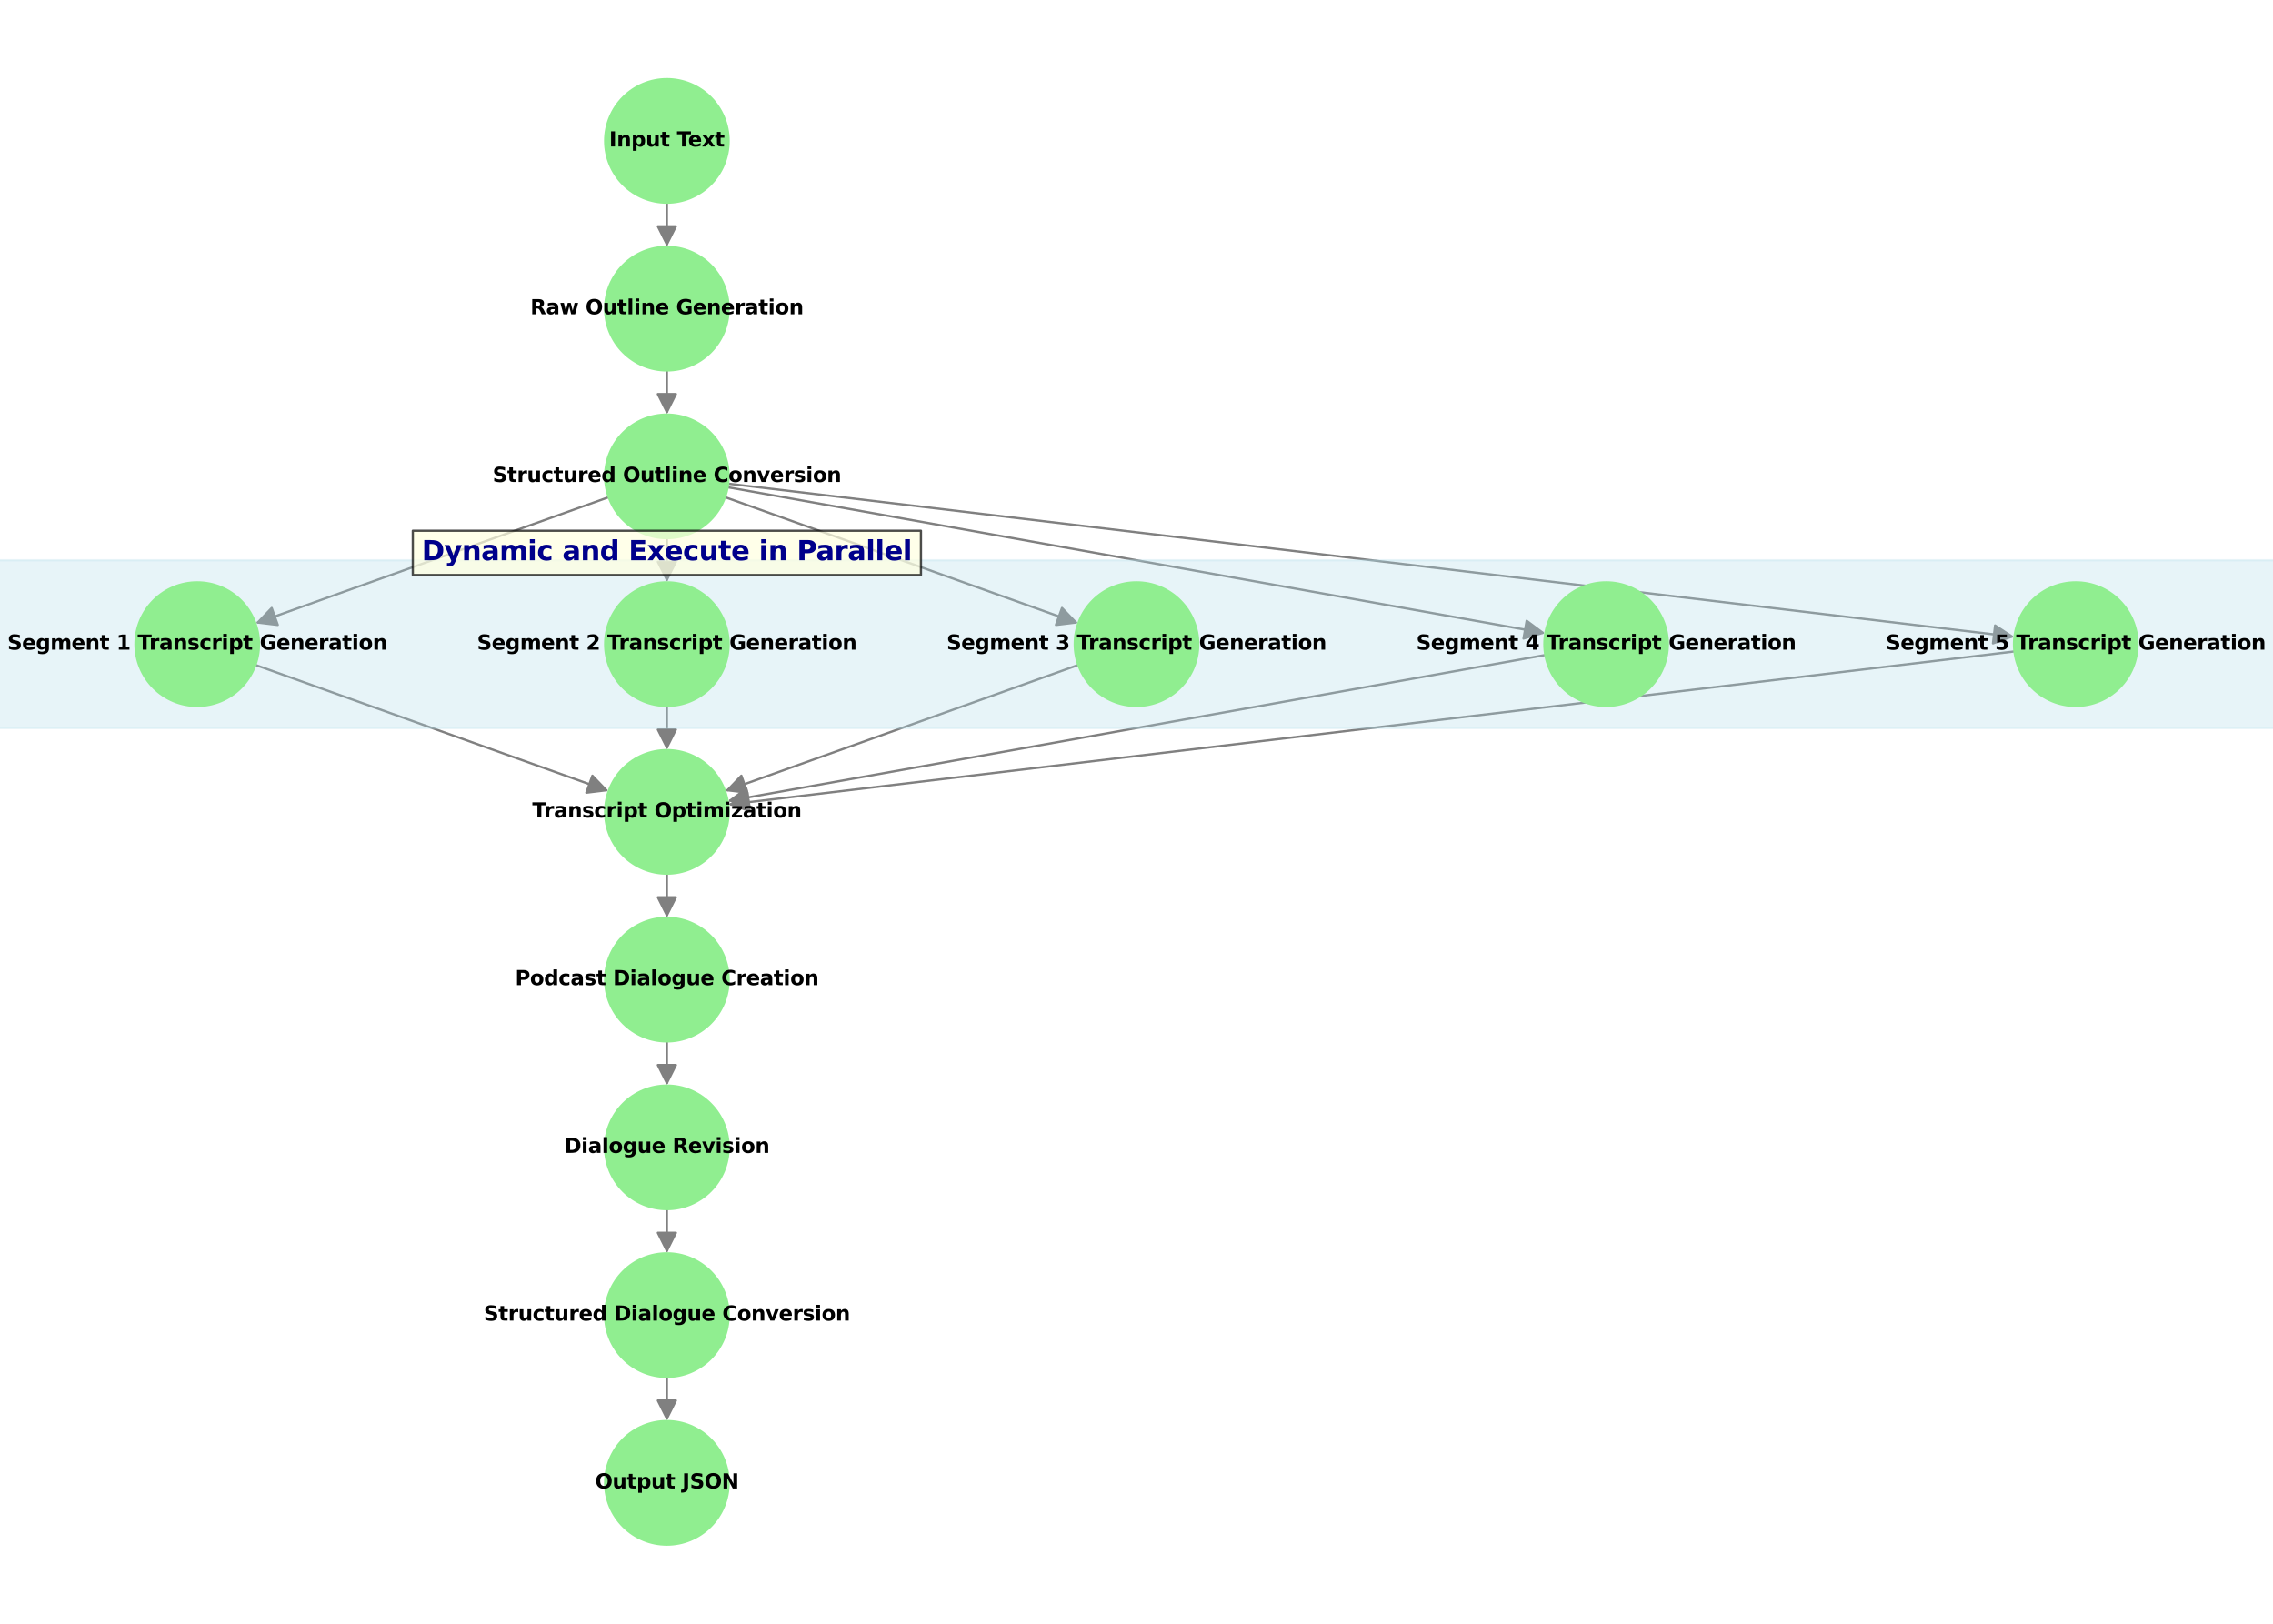 <?xml version="1.0" encoding="utf-8" standalone="no"?>
<!DOCTYPE svg PUBLIC "-//W3C//DTD SVG 1.1//EN"
  "http://www.w3.org/Graphics/SVG/1.1/DTD/svg11.dtd">
<svg xmlns:xlink="http://www.w3.org/1999/xlink" width="1008pt" height="720pt" viewBox="0 0 1008 720" xmlns="http://www.w3.org/2000/svg" version="1.1">
 <defs>
  <style type="text/css">*{stroke-linejoin: round; stroke-linecap: butt}</style>
 </defs>
 <g id="figure_1">
  <g id="patch_1">
   <path d="M 0 720 
L 1008 720 
L 1008 0 
L 0 0 
z
" style="fill: #ffffff"/>
  </g>
  <g id="axes_1">
   <g id="patch_2">
    <path d="M 295.736 89.868 
Q 295.736 99.67 295.736 108.354 
" clip-path="url(#p46894b5e8b)" style="fill: none; stroke: #808080; stroke-linecap: round"/>
    <path d="M 299.736 100.354 
L 295.736 108.354 
L 291.736 100.354 
L 299.736 100.354 
z
" clip-path="url(#p46894b5e8b)" style="fill: #808080; stroke: #808080; stroke-linecap: round"/>
   </g>
   <g id="patch_3">
    <path d="M 295.736 164.248 
Q 295.736 174.05 295.736 182.734 
" clip-path="url(#p46894b5e8b)" style="fill: none; stroke: #808080; stroke-linecap: round"/>
    <path d="M 299.736 174.734 
L 295.736 182.734 
L 291.736 174.734 
L 299.736 174.734 
z
" clip-path="url(#p46894b5e8b)" style="fill: #808080; stroke: #808080; stroke-linecap: round"/>
   </g>
   <g id="patch_4">
    <path d="M 269.947 220.45 
Q 191.605 248.429 114.316 276.033 
" clip-path="url(#p46894b5e8b)" style="fill: none; stroke: #808080; stroke-linecap: round"/>
    <path d="M 123.195 277.109 
L 114.316 276.033 
L 120.504 269.575 
L 123.195 277.109 
z
" clip-path="url(#p46894b5e8b)" style="fill: #808080; stroke: #808080; stroke-linecap: round"/>
   </g>
   <g id="patch_5">
    <path d="M 295.736 238.628 
Q 295.736 248.43 295.736 257.114 
" clip-path="url(#p46894b5e8b)" style="fill: none; stroke: #808080; stroke-linecap: round"/>
    <path d="M 299.736 249.114 
L 295.736 257.114 
L 291.736 249.114 
L 299.736 249.114 
z
" clip-path="url(#p46894b5e8b)" style="fill: #808080; stroke: #808080; stroke-linecap: round"/>
   </g>
   <g id="patch_6">
    <path d="M 321.524 220.45 
Q 399.866 248.429 477.156 276.033 
" clip-path="url(#p46894b5e8b)" style="fill: none; stroke: #808080; stroke-linecap: round"/>
    <path d="M 470.967 269.575 
L 477.156 276.033 
L 468.276 277.109 
L 470.967 269.575 
z
" clip-path="url(#p46894b5e8b)" style="fill: #808080; stroke: #808080; stroke-linecap: round"/>
   </g>
   <g id="patch_7">
    <path d="M 322.693 216.054 
Q 503.999 248.429 684.203 280.609 
" clip-path="url(#p46894b5e8b)" style="fill: none; stroke: #808080; stroke-linecap: round"/>
    <path d="M 677.031 275.265 
L 684.203 280.609 
L 675.625 283.14 
L 677.031 275.265 
z
" clip-path="url(#p46894b5e8b)" style="fill: #808080; stroke: #808080; stroke-linecap: round"/>
   </g>
   <g id="patch_8">
    <path d="M 322.93 214.477 
Q 608.131 248.43 892.222 282.25 
" clip-path="url(#p46894b5e8b)" style="fill: none; stroke: #808080; stroke-linecap: round"/>
    <path d="M 884.751 277.332 
L 892.222 282.25 
L 883.806 285.276 
L 884.751 277.332 
z
" clip-path="url(#p46894b5e8b)" style="fill: #808080; stroke: #808080; stroke-linecap: round"/>
   </g>
   <g id="patch_9">
    <path d="M 113.259 294.83 
Q 191.602 322.809 268.891 350.413 
" clip-path="url(#p46894b5e8b)" style="fill: none; stroke: #808080; stroke-linecap: round"/>
    <path d="M 262.702 343.955 
L 268.891 350.413 
L 260.012 351.489 
L 262.702 343.955 
z
" clip-path="url(#p46894b5e8b)" style="fill: #808080; stroke: #808080; stroke-linecap: round"/>
   </g>
   <g id="patch_10">
    <path d="M 295.736 313.008 
Q 295.736 322.81 295.736 331.494 
" clip-path="url(#p46894b5e8b)" style="fill: none; stroke: #808080; stroke-linecap: round"/>
    <path d="M 299.736 323.494 
L 295.736 331.494 
L 291.736 323.494 
L 299.736 323.494 
z
" clip-path="url(#p46894b5e8b)" style="fill: #808080; stroke: #808080; stroke-linecap: round"/>
   </g>
   <g id="patch_11">
    <path d="M 478.212 294.83 
Q 399.869 322.809 322.58 350.413 
" clip-path="url(#p46894b5e8b)" style="fill: none; stroke: #808080; stroke-linecap: round"/>
    <path d="M 331.459 351.489 
L 322.58 350.413 
L 328.769 343.955 
L 331.459 351.489 
z
" clip-path="url(#p46894b5e8b)" style="fill: #808080; stroke: #808080; stroke-linecap: round"/>
   </g>
   <g id="patch_12">
    <path d="M 295.736 387.389 
Q 295.736 397.19 295.736 405.874 
" clip-path="url(#p46894b5e8b)" style="fill: none; stroke: #808080; stroke-linecap: round"/>
    <path d="M 299.736 397.874 
L 295.736 405.874 
L 291.736 397.874 
L 299.736 397.874 
z
" clip-path="url(#p46894b5e8b)" style="fill: #808080; stroke: #808080; stroke-linecap: round"/>
   </g>
   <g id="patch_13">
    <path d="M 295.736 461.769 
Q 295.736 471.571 295.736 480.254 
" clip-path="url(#p46894b5e8b)" style="fill: none; stroke: #808080; stroke-linecap: round"/>
    <path d="M 299.736 472.254 
L 295.736 480.254 
L 291.736 472.254 
L 299.736 472.254 
z
" clip-path="url(#p46894b5e8b)" style="fill: #808080; stroke: #808080; stroke-linecap: round"/>
   </g>
   <g id="patch_14">
    <path d="M 295.736 536.149 
Q 295.736 545.951 295.736 554.635 
" clip-path="url(#p46894b5e8b)" style="fill: none; stroke: #808080; stroke-linecap: round"/>
    <path d="M 299.736 546.635 
L 295.736 554.635 
L 291.736 546.635 
L 299.736 546.635 
z
" clip-path="url(#p46894b5e8b)" style="fill: #808080; stroke: #808080; stroke-linecap: round"/>
   </g>
   <g id="patch_15">
    <path d="M 295.736 610.529 
Q 295.736 620.331 295.736 629.015 
" clip-path="url(#p46894b5e8b)" style="fill: none; stroke: #808080; stroke-linecap: round"/>
    <path d="M 299.736 621.015 
L 295.736 629.015 
L 291.736 621.015 
L 299.736 621.015 
z
" clip-path="url(#p46894b5e8b)" style="fill: #808080; stroke: #808080; stroke-linecap: round"/>
   </g>
   <g id="patch_16">
    <path d="M 685.307 290.434 
Q 504.001 322.81 323.797 354.989 
" clip-path="url(#p46894b5e8b)" style="fill: none; stroke: #808080; stroke-linecap: round"/>
    <path d="M 332.375 357.52 
L 323.797 354.989 
L 330.969 349.645 
L 332.375 357.52 
z
" clip-path="url(#p46894b5e8b)" style="fill: #808080; stroke: #808080; stroke-linecap: round"/>
   </g>
   <g id="patch_17">
    <path d="M 893.334 288.857 
Q 608.133 322.81 324.042 356.63 
" clip-path="url(#p46894b5e8b)" style="fill: none; stroke: #808080; stroke-linecap: round"/>
    <path d="M 332.459 359.656 
L 324.042 356.63 
L 331.513 351.713 
L 332.459 359.656 
z
" clip-path="url(#p46894b5e8b)" style="fill: #808080; stroke: #808080; stroke-linecap: round"/>
   </g>
   <g id="patch_18">
    <path d="M -16.661 322.81 
L 1024.661 322.81 
L 1024.661 248.43 
L -16.661 248.43 
z
" clip-path="url(#p46894b5e8b)" style="fill: #add8e6; opacity: 0.3; stroke: #add8e6; stroke-linejoin: miter"/>
   </g>
   <g id="PathCollection_1">
    <defs>
     <path id="mdc4c9cd2b9" d="M 0 27.386 
C 7.263 27.386 14.229 24.501 19.365 19.365 
C 24.501 14.229 27.386 7.263 27.386 0 
C 27.386 -7.263 24.501 -14.229 19.365 -19.365 
C 14.229 -24.501 7.263 -27.386 0 -27.386 
C -7.263 -27.386 -14.229 -24.501 -19.365 -19.365 
C -24.501 -14.229 -27.386 -7.263 -27.386 0 
C -27.386 7.263 -24.501 14.229 -19.365 19.365 
C -14.229 24.501 -7.263 27.386 0 27.386 
z
" style="stroke: #90ee90"/>
    </defs>
    <g clip-path="url(#p46894b5e8b)">
     <use xlink:href="#mdc4c9cd2b9" x="295.736" y="62.479" style="fill: #90ee90; stroke: #90ee90"/>
     <use xlink:href="#mdc4c9cd2b9" x="295.736" y="136.86" style="fill: #90ee90; stroke: #90ee90"/>
     <use xlink:href="#mdc4c9cd2b9" x="295.736" y="211.24" style="fill: #90ee90; stroke: #90ee90"/>
     <use xlink:href="#mdc4c9cd2b9" x="87.471" y="285.62" style="fill: #90ee90; stroke: #90ee90"/>
     <use xlink:href="#mdc4c9cd2b9" x="295.736" y="285.62" style="fill: #90ee90; stroke: #90ee90"/>
     <use xlink:href="#mdc4c9cd2b9" x="504" y="285.62" style="fill: #90ee90; stroke: #90ee90"/>
     <use xlink:href="#mdc4c9cd2b9" x="295.736" y="360" style="fill: #90ee90; stroke: #90ee90"/>
     <use xlink:href="#mdc4c9cd2b9" x="295.736" y="434.38" style="fill: #90ee90; stroke: #90ee90"/>
     <use xlink:href="#mdc4c9cd2b9" x="295.736" y="508.76" style="fill: #90ee90; stroke: #90ee90"/>
     <use xlink:href="#mdc4c9cd2b9" x="295.736" y="583.14" style="fill: #90ee90; stroke: #90ee90"/>
     <use xlink:href="#mdc4c9cd2b9" x="295.736" y="657.521" style="fill: #90ee90; stroke: #90ee90"/>
     <use xlink:href="#mdc4c9cd2b9" x="712.264" y="285.62" style="fill: #90ee90; stroke: #90ee90"/>
     <use xlink:href="#mdc4c9cd2b9" x="920.529" y="285.62" style="fill: #90ee90; stroke: #90ee90"/>
    </g>
   </g>
   <g id="text_1">
    <g clip-path="url(#p46894b5e8b)">
     <!-- Input Text -->
     <g transform="translate(270.137 64.963) scale(0.09 -0.09)">
      <defs>
       <path id="DejaVuSans-Bold-49" d="M 588 4666 
L 1791 4666 
L 1791 0 
L 588 0 
L 588 4666 
z
" transform="scale(0.016)"/>
       <path id="DejaVuSans-Bold-6e" d="M 4056 2131 
L 4056 0 
L 2931 0 
L 2931 347 
L 2931 1631 
Q 2931 2084 2911 2256 
Q 2891 2428 2841 2509 
Q 2775 2619 2662 2680 
Q 2550 2741 2406 2741 
Q 2056 2741 1856 2470 
Q 1656 2200 1656 1722 
L 1656 0 
L 538 0 
L 538 3500 
L 1656 3500 
L 1656 2988 
Q 1909 3294 2193 3439 
Q 2478 3584 2822 3584 
Q 3428 3584 3742 3212 
Q 4056 2841 4056 2131 
z
" transform="scale(0.016)"/>
       <path id="DejaVuSans-Bold-70" d="M 1656 506 
L 1656 -1331 
L 538 -1331 
L 538 3500 
L 1656 3500 
L 1656 2988 
Q 1888 3294 2169 3439 
Q 2450 3584 2816 3584 
Q 3463 3584 3878 3070 
Q 4294 2556 4294 1747 
Q 4294 938 3878 423 
Q 3463 -91 2816 -91 
Q 2450 -91 2169 54 
Q 1888 200 1656 506 
z
M 2400 2772 
Q 2041 2772 1848 2508 
Q 1656 2244 1656 1747 
Q 1656 1250 1848 986 
Q 2041 722 2400 722 
Q 2759 722 2948 984 
Q 3138 1247 3138 1747 
Q 3138 2247 2948 2509 
Q 2759 2772 2400 2772 
z
" transform="scale(0.016)"/>
       <path id="DejaVuSans-Bold-75" d="M 500 1363 
L 500 3500 
L 1625 3500 
L 1625 3150 
Q 1625 2866 1622 2436 
Q 1619 2006 1619 1863 
Q 1619 1441 1641 1255 
Q 1663 1069 1716 984 
Q 1784 875 1895 815 
Q 2006 756 2150 756 
Q 2500 756 2700 1025 
Q 2900 1294 2900 1772 
L 2900 3500 
L 4019 3500 
L 4019 0 
L 2900 0 
L 2900 506 
Q 2647 200 2364 54 
Q 2081 -91 1741 -91 
Q 1134 -91 817 281 
Q 500 653 500 1363 
z
" transform="scale(0.016)"/>
       <path id="DejaVuSans-Bold-74" d="M 1759 4494 
L 1759 3500 
L 2913 3500 
L 2913 2700 
L 1759 2700 
L 1759 1216 
Q 1759 972 1856 886 
Q 1953 800 2241 800 
L 2816 800 
L 2816 0 
L 1856 0 
Q 1194 0 917 276 
Q 641 553 641 1216 
L 641 2700 
L 84 2700 
L 84 3500 
L 641 3500 
L 641 4494 
L 1759 4494 
z
" transform="scale(0.016)"/>
       <path id="DejaVuSans-Bold-20" transform="scale(0.016)"/>
       <path id="DejaVuSans-Bold-54" d="M 31 4666 
L 4331 4666 
L 4331 3756 
L 2784 3756 
L 2784 0 
L 1581 0 
L 1581 3756 
L 31 3756 
L 31 4666 
z
" transform="scale(0.016)"/>
       <path id="DejaVuSans-Bold-65" d="M 4031 1759 
L 4031 1441 
L 1416 1441 
Q 1456 1047 1700 850 
Q 1944 653 2381 653 
Q 2734 653 3104 758 
Q 3475 863 3866 1075 
L 3866 213 
Q 3469 63 3072 -14 
Q 2675 -91 2278 -91 
Q 1328 -91 801 392 
Q 275 875 275 1747 
Q 275 2603 792 3093 
Q 1309 3584 2216 3584 
Q 3041 3584 3536 3087 
Q 4031 2591 4031 1759 
z
M 2881 2131 
Q 2881 2450 2695 2645 
Q 2509 2841 2209 2841 
Q 1884 2841 1681 2658 
Q 1478 2475 1428 2131 
L 2881 2131 
z
" transform="scale(0.016)"/>
       <path id="DejaVuSans-Bold-78" d="M 1422 1791 
L 159 3500 
L 1344 3500 
L 2059 2463 
L 2784 3500 
L 3969 3500 
L 2706 1797 
L 4031 0 
L 2847 0 
L 2059 1106 
L 1281 0 
L 97 0 
L 1422 1791 
z
" transform="scale(0.016)"/>
      </defs>
      <use xlink:href="#DejaVuSans-Bold-49"/>
      <use xlink:href="#DejaVuSans-Bold-6e" x="37.207"/>
      <use xlink:href="#DejaVuSans-Bold-70" x="108.398"/>
      <use xlink:href="#DejaVuSans-Bold-75" x="179.98"/>
      <use xlink:href="#DejaVuSans-Bold-74" x="251.172"/>
      <use xlink:href="#DejaVuSans-Bold-20" x="298.975"/>
      <use xlink:href="#DejaVuSans-Bold-54" x="333.789"/>
      <use xlink:href="#DejaVuSans-Bold-65" x="388.752"/>
      <use xlink:href="#DejaVuSans-Bold-78" x="456.574"/>
      <use xlink:href="#DejaVuSans-Bold-74" x="521.076"/>
     </g>
    </g>
   </g>
   <g id="text_2">
    <g clip-path="url(#p46894b5e8b)">
     <!-- Raw Outline Generation -->
     <g transform="translate(235.176 139.343) scale(0.09 -0.09)">
      <defs>
       <path id="DejaVuSans-Bold-52" d="M 2297 2597 
Q 2675 2597 2839 2737 
Q 3003 2878 3003 3200 
Q 3003 3519 2839 3656 
Q 2675 3794 2297 3794 
L 1791 3794 
L 1791 2597 
L 2297 2597 
z
M 1791 1766 
L 1791 0 
L 588 0 
L 588 4666 
L 2425 4666 
Q 3347 4666 3776 4356 
Q 4206 4047 4206 3378 
Q 4206 2916 3982 2619 
Q 3759 2322 3309 2181 
Q 3556 2125 3751 1926 
Q 3947 1728 4147 1325 
L 4800 0 
L 3519 0 
L 2950 1159 
Q 2778 1509 2601 1637 
Q 2425 1766 2131 1766 
L 1791 1766 
z
" transform="scale(0.016)"/>
       <path id="DejaVuSans-Bold-61" d="M 2106 1575 
Q 1756 1575 1579 1456 
Q 1403 1338 1403 1106 
Q 1403 894 1545 773 
Q 1688 653 1941 653 
Q 2256 653 2472 879 
Q 2688 1106 2688 1447 
L 2688 1575 
L 2106 1575 
z
M 3816 1997 
L 3816 0 
L 2688 0 
L 2688 519 
Q 2463 200 2181 54 
Q 1900 -91 1497 -91 
Q 953 -91 614 226 
Q 275 544 275 1050 
Q 275 1666 698 1953 
Q 1122 2241 2028 2241 
L 2688 2241 
L 2688 2328 
Q 2688 2594 2478 2717 
Q 2269 2841 1825 2841 
Q 1466 2841 1156 2769 
Q 847 2697 581 2553 
L 581 3406 
Q 941 3494 1303 3539 
Q 1666 3584 2028 3584 
Q 2975 3584 3395 3211 
Q 3816 2838 3816 1997 
z
" transform="scale(0.016)"/>
       <path id="DejaVuSans-Bold-77" d="M 225 3500 
L 1313 3500 
L 1900 1088 
L 2491 3500 
L 3425 3500 
L 4013 1113 
L 4603 3500 
L 5691 3500 
L 4769 0 
L 3547 0 
L 2956 2406 
L 2369 0 
L 1147 0 
L 225 3500 
z
" transform="scale(0.016)"/>
       <path id="DejaVuSans-Bold-4f" d="M 2719 3878 
Q 2169 3878 1866 3472 
Q 1563 3066 1563 2328 
Q 1563 1594 1866 1187 
Q 2169 781 2719 781 
Q 3272 781 3575 1187 
Q 3878 1594 3878 2328 
Q 3878 3066 3575 3472 
Q 3272 3878 2719 3878 
z
M 2719 4750 
Q 3844 4750 4481 4106 
Q 5119 3463 5119 2328 
Q 5119 1197 4481 553 
Q 3844 -91 2719 -91 
Q 1597 -91 958 553 
Q 319 1197 319 2328 
Q 319 3463 958 4106 
Q 1597 4750 2719 4750 
z
" transform="scale(0.016)"/>
       <path id="DejaVuSans-Bold-6c" d="M 538 4863 
L 1656 4863 
L 1656 0 
L 538 0 
L 538 4863 
z
" transform="scale(0.016)"/>
       <path id="DejaVuSans-Bold-69" d="M 538 3500 
L 1656 3500 
L 1656 0 
L 538 0 
L 538 3500 
z
M 538 4863 
L 1656 4863 
L 1656 3950 
L 538 3950 
L 538 4863 
z
" transform="scale(0.016)"/>
       <path id="DejaVuSans-Bold-47" d="M 4781 347 
Q 4331 128 3847 18 
Q 3363 -91 2847 -91 
Q 1681 -91 1000 561 
Q 319 1213 319 2328 
Q 319 3456 1012 4103 
Q 1706 4750 2913 4750 
Q 3378 4750 3804 4662 
Q 4231 4575 4609 4403 
L 4609 3438 
Q 4219 3659 3833 3768 
Q 3447 3878 3059 3878 
Q 2341 3878 1952 3476 
Q 1563 3075 1563 2328 
Q 1563 1588 1938 1184 
Q 2313 781 3003 781 
Q 3191 781 3352 804 
Q 3513 828 3641 878 
L 3641 1784 
L 2906 1784 
L 2906 2591 
L 4781 2591 
L 4781 347 
z
" transform="scale(0.016)"/>
       <path id="DejaVuSans-Bold-72" d="M 3138 2547 
Q 2991 2616 2845 2648 
Q 2700 2681 2553 2681 
Q 2122 2681 1889 2404 
Q 1656 2128 1656 1613 
L 1656 0 
L 538 0 
L 538 3500 
L 1656 3500 
L 1656 2925 
Q 1872 3269 2151 3426 
Q 2431 3584 2822 3584 
Q 2878 3584 2943 3579 
Q 3009 3575 3134 3559 
L 3138 2547 
z
" transform="scale(0.016)"/>
       <path id="DejaVuSans-Bold-6f" d="M 2203 2784 
Q 1831 2784 1636 2517 
Q 1441 2250 1441 1747 
Q 1441 1244 1636 976 
Q 1831 709 2203 709 
Q 2569 709 2762 976 
Q 2956 1244 2956 1747 
Q 2956 2250 2762 2517 
Q 2569 2784 2203 2784 
z
M 2203 3584 
Q 3106 3584 3614 3096 
Q 4122 2609 4122 1747 
Q 4122 884 3614 396 
Q 3106 -91 2203 -91 
Q 1297 -91 786 396 
Q 275 884 275 1747 
Q 275 2609 786 3096 
Q 1297 3584 2203 3584 
z
" transform="scale(0.016)"/>
      </defs>
      <use xlink:href="#DejaVuSans-Bold-52"/>
      <use xlink:href="#DejaVuSans-Bold-61" x="77.002"/>
      <use xlink:href="#DejaVuSans-Bold-77" x="144.482"/>
      <use xlink:href="#DejaVuSans-Bold-20" x="236.865"/>
      <use xlink:href="#DejaVuSans-Bold-4f" x="271.68"/>
      <use xlink:href="#DejaVuSans-Bold-75" x="356.689"/>
      <use xlink:href="#DejaVuSans-Bold-74" x="427.881"/>
      <use xlink:href="#DejaVuSans-Bold-6c" x="475.684"/>
      <use xlink:href="#DejaVuSans-Bold-69" x="509.961"/>
      <use xlink:href="#DejaVuSans-Bold-6e" x="544.238"/>
      <use xlink:href="#DejaVuSans-Bold-65" x="615.43"/>
      <use xlink:href="#DejaVuSans-Bold-20" x="683.252"/>
      <use xlink:href="#DejaVuSans-Bold-47" x="718.066"/>
      <use xlink:href="#DejaVuSans-Bold-65" x="800.146"/>
      <use xlink:href="#DejaVuSans-Bold-6e" x="867.969"/>
      <use xlink:href="#DejaVuSans-Bold-65" x="939.16"/>
      <use xlink:href="#DejaVuSans-Bold-72" x="1006.982"/>
      <use xlink:href="#DejaVuSans-Bold-61" x="1056.299"/>
      <use xlink:href="#DejaVuSans-Bold-74" x="1123.779"/>
      <use xlink:href="#DejaVuSans-Bold-69" x="1171.582"/>
      <use xlink:href="#DejaVuSans-Bold-6f" x="1205.859"/>
      <use xlink:href="#DejaVuSans-Bold-6e" x="1274.561"/>
     </g>
    </g>
   </g>
   <g id="text_3">
    <g clip-path="url(#p46894b5e8b)">
     <!-- Structured Outline Conversion -->
     <g transform="translate(218.435 213.723) scale(0.09 -0.09)">
      <defs>
       <path id="DejaVuSans-Bold-53" d="M 3834 4519 
L 3834 3531 
Q 3450 3703 3084 3790 
Q 2719 3878 2394 3878 
Q 1963 3878 1756 3759 
Q 1550 3641 1550 3391 
Q 1550 3203 1689 3098 
Q 1828 2994 2194 2919 
L 2706 2816 
Q 3484 2659 3812 2340 
Q 4141 2022 4141 1434 
Q 4141 663 3683 286 
Q 3225 -91 2284 -91 
Q 1841 -91 1394 -6 
Q 947 78 500 244 
L 500 1259 
Q 947 1022 1364 901 
Q 1781 781 2169 781 
Q 2563 781 2772 912 
Q 2981 1044 2981 1288 
Q 2981 1506 2839 1625 
Q 2697 1744 2272 1838 
L 1806 1941 
Q 1106 2091 782 2419 
Q 459 2747 459 3303 
Q 459 4000 909 4375 
Q 1359 4750 2203 4750 
Q 2588 4750 2994 4692 
Q 3400 4634 3834 4519 
z
" transform="scale(0.016)"/>
       <path id="DejaVuSans-Bold-63" d="M 3366 3391 
L 3366 2478 
Q 3138 2634 2908 2709 
Q 2678 2784 2431 2784 
Q 1963 2784 1702 2511 
Q 1441 2238 1441 1747 
Q 1441 1256 1702 982 
Q 1963 709 2431 709 
Q 2694 709 2930 787 
Q 3166 866 3366 1019 
L 3366 103 
Q 3103 6 2833 -42 
Q 2563 -91 2291 -91 
Q 1344 -91 809 395 
Q 275 881 275 1747 
Q 275 2613 809 3098 
Q 1344 3584 2291 3584 
Q 2566 3584 2833 3536 
Q 3100 3488 3366 3391 
z
" transform="scale(0.016)"/>
       <path id="DejaVuSans-Bold-64" d="M 2919 2988 
L 2919 4863 
L 4044 4863 
L 4044 0 
L 2919 0 
L 2919 506 
Q 2688 197 2409 53 
Q 2131 -91 1766 -91 
Q 1119 -91 703 423 
Q 288 938 288 1747 
Q 288 2556 703 3070 
Q 1119 3584 1766 3584 
Q 2128 3584 2408 3439 
Q 2688 3294 2919 2988 
z
M 2181 722 
Q 2541 722 2730 984 
Q 2919 1247 2919 1747 
Q 2919 2247 2730 2509 
Q 2541 2772 2181 2772 
Q 1825 2772 1636 2509 
Q 1447 2247 1447 1747 
Q 1447 1247 1636 984 
Q 1825 722 2181 722 
z
" transform="scale(0.016)"/>
       <path id="DejaVuSans-Bold-43" d="M 4288 256 
Q 3956 84 3597 -3 
Q 3238 -91 2847 -91 
Q 1681 -91 1000 561 
Q 319 1213 319 2328 
Q 319 3447 1000 4098 
Q 1681 4750 2847 4750 
Q 3238 4750 3597 4662 
Q 3956 4575 4288 4403 
L 4288 3438 
Q 3953 3666 3628 3772 
Q 3303 3878 2944 3878 
Q 2300 3878 1931 3465 
Q 1563 3053 1563 2328 
Q 1563 1606 1931 1193 
Q 2300 781 2944 781 
Q 3303 781 3628 887 
Q 3953 994 4288 1222 
L 4288 256 
z
" transform="scale(0.016)"/>
       <path id="DejaVuSans-Bold-76" d="M 97 3500 
L 1216 3500 
L 2088 1081 
L 2956 3500 
L 4078 3500 
L 2700 0 
L 1472 0 
L 97 3500 
z
" transform="scale(0.016)"/>
       <path id="DejaVuSans-Bold-73" d="M 3272 3391 
L 3272 2541 
Q 2913 2691 2578 2766 
Q 2244 2841 1947 2841 
Q 1628 2841 1473 2761 
Q 1319 2681 1319 2516 
Q 1319 2381 1436 2309 
Q 1553 2238 1856 2203 
L 2053 2175 
Q 2913 2066 3209 1816 
Q 3506 1566 3506 1031 
Q 3506 472 3093 190 
Q 2681 -91 1863 -91 
Q 1516 -91 1145 -36 
Q 775 19 384 128 
L 384 978 
Q 719 816 1070 734 
Q 1422 653 1784 653 
Q 2113 653 2278 743 
Q 2444 834 2444 1013 
Q 2444 1163 2330 1236 
Q 2216 1309 1875 1350 
L 1678 1375 
Q 931 1469 631 1722 
Q 331 1975 331 2491 
Q 331 3047 712 3315 
Q 1094 3584 1881 3584 
Q 2191 3584 2531 3537 
Q 2872 3491 3272 3391 
z
" transform="scale(0.016)"/>
      </defs>
      <use xlink:href="#DejaVuSans-Bold-53"/>
      <use xlink:href="#DejaVuSans-Bold-74" x="72.021"/>
      <use xlink:href="#DejaVuSans-Bold-72" x="119.824"/>
      <use xlink:href="#DejaVuSans-Bold-75" x="169.141"/>
      <use xlink:href="#DejaVuSans-Bold-63" x="240.332"/>
      <use xlink:href="#DejaVuSans-Bold-74" x="299.609"/>
      <use xlink:href="#DejaVuSans-Bold-75" x="347.412"/>
      <use xlink:href="#DejaVuSans-Bold-72" x="418.604"/>
      <use xlink:href="#DejaVuSans-Bold-65" x="467.92"/>
      <use xlink:href="#DejaVuSans-Bold-64" x="535.742"/>
      <use xlink:href="#DejaVuSans-Bold-20" x="607.324"/>
      <use xlink:href="#DejaVuSans-Bold-4f" x="642.139"/>
      <use xlink:href="#DejaVuSans-Bold-75" x="727.148"/>
      <use xlink:href="#DejaVuSans-Bold-74" x="798.34"/>
      <use xlink:href="#DejaVuSans-Bold-6c" x="846.143"/>
      <use xlink:href="#DejaVuSans-Bold-69" x="880.42"/>
      <use xlink:href="#DejaVuSans-Bold-6e" x="914.697"/>
      <use xlink:href="#DejaVuSans-Bold-65" x="985.889"/>
      <use xlink:href="#DejaVuSans-Bold-20" x="1053.711"/>
      <use xlink:href="#DejaVuSans-Bold-43" x="1088.525"/>
      <use xlink:href="#DejaVuSans-Bold-6f" x="1161.914"/>
      <use xlink:href="#DejaVuSans-Bold-6e" x="1230.615"/>
      <use xlink:href="#DejaVuSans-Bold-76" x="1301.807"/>
      <use xlink:href="#DejaVuSans-Bold-65" x="1366.992"/>
      <use xlink:href="#DejaVuSans-Bold-72" x="1434.814"/>
      <use xlink:href="#DejaVuSans-Bold-73" x="1484.131"/>
      <use xlink:href="#DejaVuSans-Bold-69" x="1543.652"/>
      <use xlink:href="#DejaVuSans-Bold-6f" x="1577.93"/>
      <use xlink:href="#DejaVuSans-Bold-6e" x="1646.631"/>
     </g>
    </g>
   </g>
   <g id="text_4">
    <g clip-path="url(#p46894b5e8b)">
     <!-- Segment 1 Transcript Generation -->
     <g transform="translate(3.271 288.068) scale(0.09 -0.09)">
      <defs>
       <path id="DejaVuSans-Bold-67" d="M 2919 594 
Q 2688 288 2409 144 
Q 2131 0 1766 0 
Q 1125 0 706 504 
Q 288 1009 288 1791 
Q 288 2575 706 3076 
Q 1125 3578 1766 3578 
Q 2131 3578 2409 3434 
Q 2688 3291 2919 2981 
L 2919 3500 
L 4044 3500 
L 4044 353 
Q 4044 -491 3511 -936 
Q 2978 -1381 1966 -1381 
Q 1638 -1381 1331 -1331 
Q 1025 -1281 716 -1178 
L 716 -306 
Q 1009 -475 1290 -558 
Q 1572 -641 1856 -641 
Q 2406 -641 2662 -400 
Q 2919 -159 2919 353 
L 2919 594 
z
M 2181 2772 
Q 1834 2772 1640 2515 
Q 1447 2259 1447 1791 
Q 1447 1309 1634 1061 
Q 1822 813 2181 813 
Q 2531 813 2725 1069 
Q 2919 1325 2919 1791 
Q 2919 2259 2725 2515 
Q 2531 2772 2181 2772 
z
" transform="scale(0.016)"/>
       <path id="DejaVuSans-Bold-6d" d="M 3781 2919 
Q 3994 3244 4286 3414 
Q 4578 3584 4928 3584 
Q 5531 3584 5847 3212 
Q 6163 2841 6163 2131 
L 6163 0 
L 5038 0 
L 5038 1825 
Q 5041 1866 5042 1909 
Q 5044 1953 5044 2034 
Q 5044 2406 4934 2573 
Q 4825 2741 4581 2741 
Q 4263 2741 4089 2478 
Q 3916 2216 3909 1719 
L 3909 0 
L 2784 0 
L 2784 1825 
Q 2784 2406 2684 2573 
Q 2584 2741 2328 2741 
Q 2006 2741 1831 2477 
Q 1656 2213 1656 1722 
L 1656 0 
L 531 0 
L 531 3500 
L 1656 3500 
L 1656 2988 
Q 1863 3284 2130 3434 
Q 2397 3584 2719 3584 
Q 3081 3584 3359 3409 
Q 3638 3234 3781 2919 
z
" transform="scale(0.016)"/>
       <path id="DejaVuSans-Bold-31" d="M 750 831 
L 1813 831 
L 1813 3847 
L 722 3622 
L 722 4441 
L 1806 4666 
L 2950 4666 
L 2950 831 
L 4013 831 
L 4013 0 
L 750 0 
L 750 831 
z
" transform="scale(0.016)"/>
      </defs>
      <use xlink:href="#DejaVuSans-Bold-53"/>
      <use xlink:href="#DejaVuSans-Bold-65" x="72.021"/>
      <use xlink:href="#DejaVuSans-Bold-67" x="139.844"/>
      <use xlink:href="#DejaVuSans-Bold-6d" x="211.426"/>
      <use xlink:href="#DejaVuSans-Bold-65" x="315.625"/>
      <use xlink:href="#DejaVuSans-Bold-6e" x="383.447"/>
      <use xlink:href="#DejaVuSans-Bold-74" x="454.639"/>
      <use xlink:href="#DejaVuSans-Bold-20" x="502.441"/>
      <use xlink:href="#DejaVuSans-Bold-31" x="537.256"/>
      <use xlink:href="#DejaVuSans-Bold-20" x="606.836"/>
      <use xlink:href="#DejaVuSans-Bold-54" x="641.65"/>
      <use xlink:href="#DejaVuSans-Bold-72" x="698.863"/>
      <use xlink:href="#DejaVuSans-Bold-61" x="748.18"/>
      <use xlink:href="#DejaVuSans-Bold-6e" x="815.66"/>
      <use xlink:href="#DejaVuSans-Bold-73" x="886.852"/>
      <use xlink:href="#DejaVuSans-Bold-63" x="946.373"/>
      <use xlink:href="#DejaVuSans-Bold-72" x="1005.65"/>
      <use xlink:href="#DejaVuSans-Bold-69" x="1054.967"/>
      <use xlink:href="#DejaVuSans-Bold-70" x="1089.244"/>
      <use xlink:href="#DejaVuSans-Bold-74" x="1160.826"/>
      <use xlink:href="#DejaVuSans-Bold-20" x="1208.629"/>
      <use xlink:href="#DejaVuSans-Bold-47" x="1243.443"/>
      <use xlink:href="#DejaVuSans-Bold-65" x="1325.523"/>
      <use xlink:href="#DejaVuSans-Bold-6e" x="1393.346"/>
      <use xlink:href="#DejaVuSans-Bold-65" x="1464.537"/>
      <use xlink:href="#DejaVuSans-Bold-72" x="1532.359"/>
      <use xlink:href="#DejaVuSans-Bold-61" x="1581.676"/>
      <use xlink:href="#DejaVuSans-Bold-74" x="1649.156"/>
      <use xlink:href="#DejaVuSans-Bold-69" x="1696.959"/>
      <use xlink:href="#DejaVuSans-Bold-6f" x="1731.236"/>
      <use xlink:href="#DejaVuSans-Bold-6e" x="1799.938"/>
     </g>
    </g>
   </g>
   <g id="text_5">
    <g clip-path="url(#p46894b5e8b)">
     <!-- Segment 2 Transcript Generation -->
     <g transform="translate(211.536 288.068) scale(0.09 -0.09)">
      <defs>
       <path id="DejaVuSans-Bold-32" d="M 1844 884 
L 3897 884 
L 3897 0 
L 506 0 
L 506 884 
L 2209 2388 
Q 2438 2594 2547 2791 
Q 2656 2988 2656 3200 
Q 2656 3528 2436 3728 
Q 2216 3928 1850 3928 
Q 1569 3928 1234 3808 
Q 900 3688 519 3450 
L 519 4475 
Q 925 4609 1322 4679 
Q 1719 4750 2100 4750 
Q 2938 4750 3402 4381 
Q 3866 4013 3866 3353 
Q 3866 2972 3669 2642 
Q 3472 2313 2841 1759 
L 1844 884 
z
" transform="scale(0.016)"/>
      </defs>
      <use xlink:href="#DejaVuSans-Bold-53"/>
      <use xlink:href="#DejaVuSans-Bold-65" x="72.021"/>
      <use xlink:href="#DejaVuSans-Bold-67" x="139.844"/>
      <use xlink:href="#DejaVuSans-Bold-6d" x="211.426"/>
      <use xlink:href="#DejaVuSans-Bold-65" x="315.625"/>
      <use xlink:href="#DejaVuSans-Bold-6e" x="383.447"/>
      <use xlink:href="#DejaVuSans-Bold-74" x="454.639"/>
      <use xlink:href="#DejaVuSans-Bold-20" x="502.441"/>
      <use xlink:href="#DejaVuSans-Bold-32" x="537.256"/>
      <use xlink:href="#DejaVuSans-Bold-20" x="606.836"/>
      <use xlink:href="#DejaVuSans-Bold-54" x="641.65"/>
      <use xlink:href="#DejaVuSans-Bold-72" x="698.863"/>
      <use xlink:href="#DejaVuSans-Bold-61" x="748.18"/>
      <use xlink:href="#DejaVuSans-Bold-6e" x="815.66"/>
      <use xlink:href="#DejaVuSans-Bold-73" x="886.852"/>
      <use xlink:href="#DejaVuSans-Bold-63" x="946.373"/>
      <use xlink:href="#DejaVuSans-Bold-72" x="1005.65"/>
      <use xlink:href="#DejaVuSans-Bold-69" x="1054.967"/>
      <use xlink:href="#DejaVuSans-Bold-70" x="1089.244"/>
      <use xlink:href="#DejaVuSans-Bold-74" x="1160.826"/>
      <use xlink:href="#DejaVuSans-Bold-20" x="1208.629"/>
      <use xlink:href="#DejaVuSans-Bold-47" x="1243.443"/>
      <use xlink:href="#DejaVuSans-Bold-65" x="1325.523"/>
      <use xlink:href="#DejaVuSans-Bold-6e" x="1393.346"/>
      <use xlink:href="#DejaVuSans-Bold-65" x="1464.537"/>
      <use xlink:href="#DejaVuSans-Bold-72" x="1532.359"/>
      <use xlink:href="#DejaVuSans-Bold-61" x="1581.676"/>
      <use xlink:href="#DejaVuSans-Bold-74" x="1649.156"/>
      <use xlink:href="#DejaVuSans-Bold-69" x="1696.959"/>
      <use xlink:href="#DejaVuSans-Bold-6f" x="1731.236"/>
      <use xlink:href="#DejaVuSans-Bold-6e" x="1799.938"/>
     </g>
    </g>
   </g>
   <g id="text_6">
    <g clip-path="url(#p46894b5e8b)">
     <!-- Segment 3 Transcript Generation -->
     <g transform="translate(419.8 288.068) scale(0.09 -0.09)">
      <defs>
       <path id="DejaVuSans-Bold-33" d="M 2981 2516 
Q 3453 2394 3698 2092 
Q 3944 1791 3944 1325 
Q 3944 631 3412 270 
Q 2881 -91 1863 -91 
Q 1503 -91 1142 -33 
Q 781 25 428 141 
L 428 1069 
Q 766 900 1098 814 
Q 1431 728 1753 728 
Q 2231 728 2486 893 
Q 2741 1059 2741 1369 
Q 2741 1688 2480 1852 
Q 2219 2016 1709 2016 
L 1228 2016 
L 1228 2791 
L 1734 2791 
Q 2188 2791 2409 2933 
Q 2631 3075 2631 3366 
Q 2631 3634 2415 3781 
Q 2200 3928 1806 3928 
Q 1516 3928 1219 3862 
Q 922 3797 628 3669 
L 628 4550 
Q 984 4650 1334 4700 
Q 1684 4750 2022 4750 
Q 2931 4750 3382 4451 
Q 3834 4153 3834 3553 
Q 3834 3144 3618 2883 
Q 3403 2622 2981 2516 
z
" transform="scale(0.016)"/>
      </defs>
      <use xlink:href="#DejaVuSans-Bold-53"/>
      <use xlink:href="#DejaVuSans-Bold-65" x="72.021"/>
      <use xlink:href="#DejaVuSans-Bold-67" x="139.844"/>
      <use xlink:href="#DejaVuSans-Bold-6d" x="211.426"/>
      <use xlink:href="#DejaVuSans-Bold-65" x="315.625"/>
      <use xlink:href="#DejaVuSans-Bold-6e" x="383.447"/>
      <use xlink:href="#DejaVuSans-Bold-74" x="454.639"/>
      <use xlink:href="#DejaVuSans-Bold-20" x="502.441"/>
      <use xlink:href="#DejaVuSans-Bold-33" x="537.256"/>
      <use xlink:href="#DejaVuSans-Bold-20" x="606.836"/>
      <use xlink:href="#DejaVuSans-Bold-54" x="641.65"/>
      <use xlink:href="#DejaVuSans-Bold-72" x="698.863"/>
      <use xlink:href="#DejaVuSans-Bold-61" x="748.18"/>
      <use xlink:href="#DejaVuSans-Bold-6e" x="815.66"/>
      <use xlink:href="#DejaVuSans-Bold-73" x="886.852"/>
      <use xlink:href="#DejaVuSans-Bold-63" x="946.373"/>
      <use xlink:href="#DejaVuSans-Bold-72" x="1005.65"/>
      <use xlink:href="#DejaVuSans-Bold-69" x="1054.967"/>
      <use xlink:href="#DejaVuSans-Bold-70" x="1089.244"/>
      <use xlink:href="#DejaVuSans-Bold-74" x="1160.826"/>
      <use xlink:href="#DejaVuSans-Bold-20" x="1208.629"/>
      <use xlink:href="#DejaVuSans-Bold-47" x="1243.443"/>
      <use xlink:href="#DejaVuSans-Bold-65" x="1325.523"/>
      <use xlink:href="#DejaVuSans-Bold-6e" x="1393.346"/>
      <use xlink:href="#DejaVuSans-Bold-65" x="1464.537"/>
      <use xlink:href="#DejaVuSans-Bold-72" x="1532.359"/>
      <use xlink:href="#DejaVuSans-Bold-61" x="1581.676"/>
      <use xlink:href="#DejaVuSans-Bold-74" x="1649.156"/>
      <use xlink:href="#DejaVuSans-Bold-69" x="1696.959"/>
      <use xlink:href="#DejaVuSans-Bold-6f" x="1731.236"/>
      <use xlink:href="#DejaVuSans-Bold-6e" x="1799.938"/>
     </g>
    </g>
   </g>
   <g id="text_7">
    <g clip-path="url(#p46894b5e8b)">
     <!-- Transcript Optimization -->
     <g transform="translate(236.039 362.483) scale(0.09 -0.09)">
      <defs>
       <path id="DejaVuSans-Bold-7a" d="M 366 3500 
L 3419 3500 
L 3419 2719 
L 1575 800 
L 3419 800 
L 3419 0 
L 288 0 
L 288 781 
L 2131 2700 
L 366 2700 
L 366 3500 
z
" transform="scale(0.016)"/>
      </defs>
      <use xlink:href="#DejaVuSans-Bold-54"/>
      <use xlink:href="#DejaVuSans-Bold-72" x="57.213"/>
      <use xlink:href="#DejaVuSans-Bold-61" x="106.529"/>
      <use xlink:href="#DejaVuSans-Bold-6e" x="174.01"/>
      <use xlink:href="#DejaVuSans-Bold-73" x="245.201"/>
      <use xlink:href="#DejaVuSans-Bold-63" x="304.723"/>
      <use xlink:href="#DejaVuSans-Bold-72" x="364"/>
      <use xlink:href="#DejaVuSans-Bold-69" x="413.316"/>
      <use xlink:href="#DejaVuSans-Bold-70" x="447.594"/>
      <use xlink:href="#DejaVuSans-Bold-74" x="519.176"/>
      <use xlink:href="#DejaVuSans-Bold-20" x="566.979"/>
      <use xlink:href="#DejaVuSans-Bold-4f" x="601.793"/>
      <use xlink:href="#DejaVuSans-Bold-70" x="686.803"/>
      <use xlink:href="#DejaVuSans-Bold-74" x="758.385"/>
      <use xlink:href="#DejaVuSans-Bold-69" x="806.188"/>
      <use xlink:href="#DejaVuSans-Bold-6d" x="840.465"/>
      <use xlink:href="#DejaVuSans-Bold-69" x="944.664"/>
      <use xlink:href="#DejaVuSans-Bold-7a" x="978.941"/>
      <use xlink:href="#DejaVuSans-Bold-61" x="1037.145"/>
      <use xlink:href="#DejaVuSans-Bold-74" x="1104.625"/>
      <use xlink:href="#DejaVuSans-Bold-69" x="1152.428"/>
      <use xlink:href="#DejaVuSans-Bold-6f" x="1186.705"/>
      <use xlink:href="#DejaVuSans-Bold-6e" x="1255.406"/>
     </g>
    </g>
   </g>
   <g id="text_8">
    <g clip-path="url(#p46894b5e8b)">
     <!-- Podcast Dialogue Creation -->
     <g transform="translate(228.432 436.828) scale(0.09 -0.09)">
      <defs>
       <path id="DejaVuSans-Bold-50" d="M 588 4666 
L 2584 4666 
Q 3475 4666 3951 4270 
Q 4428 3875 4428 3144 
Q 4428 2409 3951 2014 
Q 3475 1619 2584 1619 
L 1791 1619 
L 1791 0 
L 588 0 
L 588 4666 
z
M 1791 3794 
L 1791 2491 
L 2456 2491 
Q 2806 2491 2997 2661 
Q 3188 2831 3188 3144 
Q 3188 3456 2997 3625 
Q 2806 3794 2456 3794 
L 1791 3794 
z
" transform="scale(0.016)"/>
       <path id="DejaVuSans-Bold-44" d="M 1791 3756 
L 1791 909 
L 2222 909 
Q 2959 909 3348 1275 
Q 3738 1641 3738 2338 
Q 3738 3031 3350 3393 
Q 2963 3756 2222 3756 
L 1791 3756 
z
M 588 4666 
L 1856 4666 
Q 2919 4666 3439 4514 
Q 3959 4363 4331 4000 
Q 4659 3684 4818 3271 
Q 4978 2859 4978 2338 
Q 4978 1809 4818 1395 
Q 4659 981 4331 666 
Q 3956 303 3431 151 
Q 2906 0 1856 0 
L 588 0 
L 588 4666 
z
" transform="scale(0.016)"/>
      </defs>
      <use xlink:href="#DejaVuSans-Bold-50"/>
      <use xlink:href="#DejaVuSans-Bold-6f" x="73.291"/>
      <use xlink:href="#DejaVuSans-Bold-64" x="141.992"/>
      <use xlink:href="#DejaVuSans-Bold-63" x="213.574"/>
      <use xlink:href="#DejaVuSans-Bold-61" x="272.852"/>
      <use xlink:href="#DejaVuSans-Bold-73" x="340.332"/>
      <use xlink:href="#DejaVuSans-Bold-74" x="399.854"/>
      <use xlink:href="#DejaVuSans-Bold-20" x="447.656"/>
      <use xlink:href="#DejaVuSans-Bold-44" x="482.471"/>
      <use xlink:href="#DejaVuSans-Bold-69" x="565.479"/>
      <use xlink:href="#DejaVuSans-Bold-61" x="599.756"/>
      <use xlink:href="#DejaVuSans-Bold-6c" x="667.236"/>
      <use xlink:href="#DejaVuSans-Bold-6f" x="701.514"/>
      <use xlink:href="#DejaVuSans-Bold-67" x="770.215"/>
      <use xlink:href="#DejaVuSans-Bold-75" x="841.797"/>
      <use xlink:href="#DejaVuSans-Bold-65" x="912.988"/>
      <use xlink:href="#DejaVuSans-Bold-20" x="980.811"/>
      <use xlink:href="#DejaVuSans-Bold-43" x="1015.625"/>
      <use xlink:href="#DejaVuSans-Bold-72" x="1089.014"/>
      <use xlink:href="#DejaVuSans-Bold-65" x="1138.33"/>
      <use xlink:href="#DejaVuSans-Bold-61" x="1206.152"/>
      <use xlink:href="#DejaVuSans-Bold-74" x="1273.633"/>
      <use xlink:href="#DejaVuSans-Bold-69" x="1321.436"/>
      <use xlink:href="#DejaVuSans-Bold-6f" x="1355.713"/>
      <use xlink:href="#DejaVuSans-Bold-6e" x="1424.414"/>
     </g>
    </g>
   </g>
   <g id="text_9">
    <g clip-path="url(#p46894b5e8b)">
     <!-- Dialogue Revision -->
     <g transform="translate(250.234 511.209) scale(0.09 -0.09)">
      <use xlink:href="#DejaVuSans-Bold-44"/>
      <use xlink:href="#DejaVuSans-Bold-69" x="83.008"/>
      <use xlink:href="#DejaVuSans-Bold-61" x="117.285"/>
      <use xlink:href="#DejaVuSans-Bold-6c" x="184.766"/>
      <use xlink:href="#DejaVuSans-Bold-6f" x="219.043"/>
      <use xlink:href="#DejaVuSans-Bold-67" x="287.744"/>
      <use xlink:href="#DejaVuSans-Bold-75" x="359.326"/>
      <use xlink:href="#DejaVuSans-Bold-65" x="430.518"/>
      <use xlink:href="#DejaVuSans-Bold-20" x="498.34"/>
      <use xlink:href="#DejaVuSans-Bold-52" x="533.154"/>
      <use xlink:href="#DejaVuSans-Bold-65" x="610.156"/>
      <use xlink:href="#DejaVuSans-Bold-76" x="677.979"/>
      <use xlink:href="#DejaVuSans-Bold-69" x="743.164"/>
      <use xlink:href="#DejaVuSans-Bold-73" x="777.441"/>
      <use xlink:href="#DejaVuSans-Bold-69" x="836.963"/>
      <use xlink:href="#DejaVuSans-Bold-6f" x="871.24"/>
      <use xlink:href="#DejaVuSans-Bold-6e" x="939.941"/>
     </g>
    </g>
   </g>
   <g id="text_10">
    <g clip-path="url(#p46894b5e8b)">
     <!-- Structured Dialogue Conversion -->
     <g transform="translate(214.53 585.589) scale(0.09 -0.09)">
      <use xlink:href="#DejaVuSans-Bold-53"/>
      <use xlink:href="#DejaVuSans-Bold-74" x="72.021"/>
      <use xlink:href="#DejaVuSans-Bold-72" x="119.824"/>
      <use xlink:href="#DejaVuSans-Bold-75" x="169.141"/>
      <use xlink:href="#DejaVuSans-Bold-63" x="240.332"/>
      <use xlink:href="#DejaVuSans-Bold-74" x="299.609"/>
      <use xlink:href="#DejaVuSans-Bold-75" x="347.412"/>
      <use xlink:href="#DejaVuSans-Bold-72" x="418.604"/>
      <use xlink:href="#DejaVuSans-Bold-65" x="467.92"/>
      <use xlink:href="#DejaVuSans-Bold-64" x="535.742"/>
      <use xlink:href="#DejaVuSans-Bold-20" x="607.324"/>
      <use xlink:href="#DejaVuSans-Bold-44" x="642.139"/>
      <use xlink:href="#DejaVuSans-Bold-69" x="725.146"/>
      <use xlink:href="#DejaVuSans-Bold-61" x="759.424"/>
      <use xlink:href="#DejaVuSans-Bold-6c" x="826.904"/>
      <use xlink:href="#DejaVuSans-Bold-6f" x="861.182"/>
      <use xlink:href="#DejaVuSans-Bold-67" x="929.883"/>
      <use xlink:href="#DejaVuSans-Bold-75" x="1001.465"/>
      <use xlink:href="#DejaVuSans-Bold-65" x="1072.656"/>
      <use xlink:href="#DejaVuSans-Bold-20" x="1140.479"/>
      <use xlink:href="#DejaVuSans-Bold-43" x="1175.293"/>
      <use xlink:href="#DejaVuSans-Bold-6f" x="1248.682"/>
      <use xlink:href="#DejaVuSans-Bold-6e" x="1317.383"/>
      <use xlink:href="#DejaVuSans-Bold-76" x="1388.574"/>
      <use xlink:href="#DejaVuSans-Bold-65" x="1453.76"/>
      <use xlink:href="#DejaVuSans-Bold-72" x="1521.582"/>
      <use xlink:href="#DejaVuSans-Bold-73" x="1570.898"/>
      <use xlink:href="#DejaVuSans-Bold-69" x="1630.42"/>
      <use xlink:href="#DejaVuSans-Bold-6f" x="1664.697"/>
      <use xlink:href="#DejaVuSans-Bold-6e" x="1733.398"/>
     </g>
    </g>
   </g>
   <g id="text_11">
    <g clip-path="url(#p46894b5e8b)">
     <!-- Output JSON -->
     <g transform="translate(263.907 660.004) scale(0.09 -0.09)">
      <defs>
       <path id="DejaVuSans-Bold-4a" d="M 588 4666 
L 1791 4666 
L 1791 453 
Q 1791 -419 1317 -850 
Q 844 -1281 -116 -1281 
L -359 -1281 
L -359 -372 
L -172 -372 
Q 203 -372 395 -162 
Q 588 47 588 453 
L 588 4666 
z
" transform="scale(0.016)"/>
       <path id="DejaVuSans-Bold-4e" d="M 588 4666 
L 1931 4666 
L 3628 1466 
L 3628 4666 
L 4769 4666 
L 4769 0 
L 3425 0 
L 1728 3200 
L 1728 0 
L 588 0 
L 588 4666 
z
" transform="scale(0.016)"/>
      </defs>
      <use xlink:href="#DejaVuSans-Bold-4f"/>
      <use xlink:href="#DejaVuSans-Bold-75" x="85.01"/>
      <use xlink:href="#DejaVuSans-Bold-74" x="156.201"/>
      <use xlink:href="#DejaVuSans-Bold-70" x="204.004"/>
      <use xlink:href="#DejaVuSans-Bold-75" x="275.586"/>
      <use xlink:href="#DejaVuSans-Bold-74" x="346.777"/>
      <use xlink:href="#DejaVuSans-Bold-20" x="394.58"/>
      <use xlink:href="#DejaVuSans-Bold-4a" x="429.395"/>
      <use xlink:href="#DejaVuSans-Bold-53" x="466.602"/>
      <use xlink:href="#DejaVuSans-Bold-4f" x="538.623"/>
      <use xlink:href="#DejaVuSans-Bold-4e" x="623.633"/>
     </g>
    </g>
   </g>
   <g id="text_12">
    <g clip-path="url(#p46894b5e8b)">
     <!-- Segment 4 Transcript Generation -->
     <g transform="translate(628.065 288.068) scale(0.09 -0.09)">
      <defs>
       <path id="DejaVuSans-Bold-34" d="M 2356 3675 
L 1038 1722 
L 2356 1722 
L 2356 3675 
z
M 2156 4666 
L 3494 4666 
L 3494 1722 
L 4159 1722 
L 4159 850 
L 3494 850 
L 3494 0 
L 2356 0 
L 2356 850 
L 288 850 
L 288 1881 
L 2156 4666 
z
" transform="scale(0.016)"/>
      </defs>
      <use xlink:href="#DejaVuSans-Bold-53"/>
      <use xlink:href="#DejaVuSans-Bold-65" x="72.021"/>
      <use xlink:href="#DejaVuSans-Bold-67" x="139.844"/>
      <use xlink:href="#DejaVuSans-Bold-6d" x="211.426"/>
      <use xlink:href="#DejaVuSans-Bold-65" x="315.625"/>
      <use xlink:href="#DejaVuSans-Bold-6e" x="383.447"/>
      <use xlink:href="#DejaVuSans-Bold-74" x="454.639"/>
      <use xlink:href="#DejaVuSans-Bold-20" x="502.441"/>
      <use xlink:href="#DejaVuSans-Bold-34" x="537.256"/>
      <use xlink:href="#DejaVuSans-Bold-20" x="606.836"/>
      <use xlink:href="#DejaVuSans-Bold-54" x="641.65"/>
      <use xlink:href="#DejaVuSans-Bold-72" x="698.863"/>
      <use xlink:href="#DejaVuSans-Bold-61" x="748.18"/>
      <use xlink:href="#DejaVuSans-Bold-6e" x="815.66"/>
      <use xlink:href="#DejaVuSans-Bold-73" x="886.852"/>
      <use xlink:href="#DejaVuSans-Bold-63" x="946.373"/>
      <use xlink:href="#DejaVuSans-Bold-72" x="1005.65"/>
      <use xlink:href="#DejaVuSans-Bold-69" x="1054.967"/>
      <use xlink:href="#DejaVuSans-Bold-70" x="1089.244"/>
      <use xlink:href="#DejaVuSans-Bold-74" x="1160.826"/>
      <use xlink:href="#DejaVuSans-Bold-20" x="1208.629"/>
      <use xlink:href="#DejaVuSans-Bold-47" x="1243.443"/>
      <use xlink:href="#DejaVuSans-Bold-65" x="1325.523"/>
      <use xlink:href="#DejaVuSans-Bold-6e" x="1393.346"/>
      <use xlink:href="#DejaVuSans-Bold-65" x="1464.537"/>
      <use xlink:href="#DejaVuSans-Bold-72" x="1532.359"/>
      <use xlink:href="#DejaVuSans-Bold-61" x="1581.676"/>
      <use xlink:href="#DejaVuSans-Bold-74" x="1649.156"/>
      <use xlink:href="#DejaVuSans-Bold-69" x="1696.959"/>
      <use xlink:href="#DejaVuSans-Bold-6f" x="1731.236"/>
      <use xlink:href="#DejaVuSans-Bold-6e" x="1799.938"/>
     </g>
    </g>
   </g>
   <g id="text_13">
    <g clip-path="url(#p46894b5e8b)">
     <!-- Segment 5 Transcript Generation -->
     <g transform="translate(836.329 288.068) scale(0.09 -0.09)">
      <defs>
       <path id="DejaVuSans-Bold-35" d="M 678 4666 
L 3669 4666 
L 3669 3781 
L 1638 3781 
L 1638 3059 
Q 1775 3097 1914 3117 
Q 2053 3138 2203 3138 
Q 3056 3138 3531 2711 
Q 4006 2284 4006 1522 
Q 4006 766 3489 337 
Q 2972 -91 2053 -91 
Q 1656 -91 1267 -14 
Q 878 63 494 219 
L 494 1166 
Q 875 947 1217 837 
Q 1559 728 1863 728 
Q 2300 728 2551 942 
Q 2803 1156 2803 1522 
Q 2803 1891 2551 2103 
Q 2300 2316 1863 2316 
Q 1603 2316 1309 2248 
Q 1016 2181 678 2041 
L 678 4666 
z
" transform="scale(0.016)"/>
      </defs>
      <use xlink:href="#DejaVuSans-Bold-53"/>
      <use xlink:href="#DejaVuSans-Bold-65" x="72.021"/>
      <use xlink:href="#DejaVuSans-Bold-67" x="139.844"/>
      <use xlink:href="#DejaVuSans-Bold-6d" x="211.426"/>
      <use xlink:href="#DejaVuSans-Bold-65" x="315.625"/>
      <use xlink:href="#DejaVuSans-Bold-6e" x="383.447"/>
      <use xlink:href="#DejaVuSans-Bold-74" x="454.639"/>
      <use xlink:href="#DejaVuSans-Bold-20" x="502.441"/>
      <use xlink:href="#DejaVuSans-Bold-35" x="537.256"/>
      <use xlink:href="#DejaVuSans-Bold-20" x="606.836"/>
      <use xlink:href="#DejaVuSans-Bold-54" x="641.65"/>
      <use xlink:href="#DejaVuSans-Bold-72" x="698.863"/>
      <use xlink:href="#DejaVuSans-Bold-61" x="748.18"/>
      <use xlink:href="#DejaVuSans-Bold-6e" x="815.66"/>
      <use xlink:href="#DejaVuSans-Bold-73" x="886.852"/>
      <use xlink:href="#DejaVuSans-Bold-63" x="946.373"/>
      <use xlink:href="#DejaVuSans-Bold-72" x="1005.65"/>
      <use xlink:href="#DejaVuSans-Bold-69" x="1054.967"/>
      <use xlink:href="#DejaVuSans-Bold-70" x="1089.244"/>
      <use xlink:href="#DejaVuSans-Bold-74" x="1160.826"/>
      <use xlink:href="#DejaVuSans-Bold-20" x="1208.629"/>
      <use xlink:href="#DejaVuSans-Bold-47" x="1243.443"/>
      <use xlink:href="#DejaVuSans-Bold-65" x="1325.523"/>
      <use xlink:href="#DejaVuSans-Bold-6e" x="1393.346"/>
      <use xlink:href="#DejaVuSans-Bold-65" x="1464.537"/>
      <use xlink:href="#DejaVuSans-Bold-72" x="1532.359"/>
      <use xlink:href="#DejaVuSans-Bold-61" x="1581.676"/>
      <use xlink:href="#DejaVuSans-Bold-74" x="1649.156"/>
      <use xlink:href="#DejaVuSans-Bold-69" x="1696.959"/>
      <use xlink:href="#DejaVuSans-Bold-6f" x="1731.236"/>
      <use xlink:href="#DejaVuSans-Bold-6e" x="1799.938"/>
     </g>
    </g>
   </g>
   <g id="text_14">
    <g id="patch_19">
     <path d="M 183.057 254.979 
L 408.414 254.979 
L 408.414 235.352 
L 183.057 235.352 
z
" style="fill: #ffffe0; opacity: 0.7; stroke: #000000; stroke-linejoin: miter"/>
    </g>
    <!-- Dynamic and Execute in Parallel -->
    <g style="fill: #00008b" transform="translate(187.017 248.43) scale(0.12 -0.12)">
     <defs>
      <path id="DejaVuSans-Bold-79" d="M 78 3500 
L 1197 3500 
L 2138 1125 
L 2938 3500 
L 4056 3500 
L 2584 -331 
Q 2363 -916 2067 -1148 
Q 1772 -1381 1288 -1381 
L 641 -1381 
L 641 -647 
L 991 -647 
Q 1275 -647 1404 -556 
Q 1534 -466 1606 -231 
L 1638 -134 
L 78 3500 
z
" transform="scale(0.016)"/>
      <path id="DejaVuSans-Bold-45" d="M 588 4666 
L 3834 4666 
L 3834 3756 
L 1791 3756 
L 1791 2888 
L 3713 2888 
L 3713 1978 
L 1791 1978 
L 1791 909 
L 3903 909 
L 3903 0 
L 588 0 
L 588 4666 
z
" transform="scale(0.016)"/>
     </defs>
     <use xlink:href="#DejaVuSans-Bold-44"/>
     <use xlink:href="#DejaVuSans-Bold-79" x="83.008"/>
     <use xlink:href="#DejaVuSans-Bold-6e" x="148.193"/>
     <use xlink:href="#DejaVuSans-Bold-61" x="219.385"/>
     <use xlink:href="#DejaVuSans-Bold-6d" x="286.865"/>
     <use xlink:href="#DejaVuSans-Bold-69" x="391.064"/>
     <use xlink:href="#DejaVuSans-Bold-63" x="425.342"/>
     <use xlink:href="#DejaVuSans-Bold-20" x="484.619"/>
     <use xlink:href="#DejaVuSans-Bold-61" x="519.434"/>
     <use xlink:href="#DejaVuSans-Bold-6e" x="586.914"/>
     <use xlink:href="#DejaVuSans-Bold-64" x="658.105"/>
     <use xlink:href="#DejaVuSans-Bold-20" x="729.688"/>
     <use xlink:href="#DejaVuSans-Bold-45" x="764.502"/>
     <use xlink:href="#DejaVuSans-Bold-78" x="832.812"/>
     <use xlink:href="#DejaVuSans-Bold-65" x="897.314"/>
     <use xlink:href="#DejaVuSans-Bold-63" x="965.137"/>
     <use xlink:href="#DejaVuSans-Bold-75" x="1024.414"/>
     <use xlink:href="#DejaVuSans-Bold-74" x="1095.605"/>
     <use xlink:href="#DejaVuSans-Bold-65" x="1143.408"/>
     <use xlink:href="#DejaVuSans-Bold-20" x="1211.23"/>
     <use xlink:href="#DejaVuSans-Bold-69" x="1246.045"/>
     <use xlink:href="#DejaVuSans-Bold-6e" x="1280.322"/>
     <use xlink:href="#DejaVuSans-Bold-20" x="1351.514"/>
     <use xlink:href="#DejaVuSans-Bold-50" x="1386.328"/>
     <use xlink:href="#DejaVuSans-Bold-61" x="1456.994"/>
     <use xlink:href="#DejaVuSans-Bold-72" x="1524.475"/>
     <use xlink:href="#DejaVuSans-Bold-61" x="1573.791"/>
     <use xlink:href="#DejaVuSans-Bold-6c" x="1641.271"/>
     <use xlink:href="#DejaVuSans-Bold-6c" x="1675.549"/>
     <use xlink:href="#DejaVuSans-Bold-65" x="1709.826"/>
     <use xlink:href="#DejaVuSans-Bold-6c" x="1777.648"/>
    </g>
   </g>
   <g id="text_15">
    <!-- Extended LLM Call Workflow with Parallel Segments -->
    <g style="fill: #333333" transform="translate(298.258 -6) scale(0.14 -0.14)">
     <defs>
      <path id="DejaVuSans-Bold-4c" d="M 588 4666 
L 1791 4666 
L 1791 909 
L 3903 909 
L 3903 0 
L 588 0 
L 588 4666 
z
" transform="scale(0.016)"/>
      <path id="DejaVuSans-Bold-4d" d="M 588 4666 
L 2119 4666 
L 3181 2169 
L 4250 4666 
L 5778 4666 
L 5778 0 
L 4641 0 
L 4641 3413 
L 3566 897 
L 2803 897 
L 1728 3413 
L 1728 0 
L 588 0 
L 588 4666 
z
" transform="scale(0.016)"/>
      <path id="DejaVuSans-Bold-57" d="M 191 4666 
L 1344 4666 
L 2150 1275 
L 2950 4666 
L 4109 4666 
L 4909 1275 
L 5716 4666 
L 6859 4666 
L 5759 0 
L 4372 0 
L 3525 3547 
L 2688 0 
L 1300 0 
L 191 4666 
z
" transform="scale(0.016)"/>
      <path id="DejaVuSans-Bold-6b" d="M 538 4863 
L 1656 4863 
L 1656 2216 
L 2944 3500 
L 4244 3500 
L 2534 1894 
L 4378 0 
L 3022 0 
L 1656 1459 
L 1656 0 
L 538 0 
L 538 4863 
z
" transform="scale(0.016)"/>
      <path id="DejaVuSans-Bold-66" d="M 2841 4863 
L 2841 4128 
L 2222 4128 
Q 1984 4128 1890 4042 
Q 1797 3956 1797 3744 
L 1797 3500 
L 2753 3500 
L 2753 2700 
L 1797 2700 
L 1797 0 
L 678 0 
L 678 2700 
L 122 2700 
L 122 3500 
L 678 3500 
L 678 3744 
Q 678 4316 997 4589 
Q 1316 4863 1984 4863 
L 2841 4863 
z
" transform="scale(0.016)"/>
      <path id="DejaVuSans-Bold-68" d="M 4056 2131 
L 4056 0 
L 2931 0 
L 2931 347 
L 2931 1625 
Q 2931 2084 2911 2256 
Q 2891 2428 2841 2509 
Q 2775 2619 2662 2680 
Q 2550 2741 2406 2741 
Q 2056 2741 1856 2470 
Q 1656 2200 1656 1722 
L 1656 0 
L 538 0 
L 538 4863 
L 1656 4863 
L 1656 2988 
Q 1909 3294 2193 3439 
Q 2478 3584 2822 3584 
Q 3428 3584 3742 3212 
Q 4056 2841 4056 2131 
z
" transform="scale(0.016)"/>
     </defs>
     <use xlink:href="#DejaVuSans-Bold-45"/>
     <use xlink:href="#DejaVuSans-Bold-78" x="68.311"/>
     <use xlink:href="#DejaVuSans-Bold-74" x="132.812"/>
     <use xlink:href="#DejaVuSans-Bold-65" x="180.615"/>
     <use xlink:href="#DejaVuSans-Bold-6e" x="248.438"/>
     <use xlink:href="#DejaVuSans-Bold-64" x="319.629"/>
     <use xlink:href="#DejaVuSans-Bold-65" x="391.211"/>
     <use xlink:href="#DejaVuSans-Bold-64" x="459.033"/>
     <use xlink:href="#DejaVuSans-Bold-20" x="530.615"/>
     <use xlink:href="#DejaVuSans-Bold-4c" x="565.43"/>
     <use xlink:href="#DejaVuSans-Bold-4c" x="629.15"/>
     <use xlink:href="#DejaVuSans-Bold-4d" x="692.871"/>
     <use xlink:href="#DejaVuSans-Bold-20" x="792.383"/>
     <use xlink:href="#DejaVuSans-Bold-43" x="827.197"/>
     <use xlink:href="#DejaVuSans-Bold-61" x="900.586"/>
     <use xlink:href="#DejaVuSans-Bold-6c" x="968.066"/>
     <use xlink:href="#DejaVuSans-Bold-6c" x="1002.344"/>
     <use xlink:href="#DejaVuSans-Bold-20" x="1036.621"/>
     <use xlink:href="#DejaVuSans-Bold-57" x="1071.436"/>
     <use xlink:href="#DejaVuSans-Bold-6f" x="1178.113"/>
     <use xlink:href="#DejaVuSans-Bold-72" x="1246.814"/>
     <use xlink:href="#DejaVuSans-Bold-6b" x="1296.131"/>
     <use xlink:href="#DejaVuSans-Bold-66" x="1362.635"/>
     <use xlink:href="#DejaVuSans-Bold-6c" x="1406.141"/>
     <use xlink:href="#DejaVuSans-Bold-6f" x="1440.418"/>
     <use xlink:href="#DejaVuSans-Bold-77" x="1509.119"/>
     <use xlink:href="#DejaVuSans-Bold-20" x="1601.502"/>
     <use xlink:href="#DejaVuSans-Bold-77" x="1636.316"/>
     <use xlink:href="#DejaVuSans-Bold-69" x="1728.699"/>
     <use xlink:href="#DejaVuSans-Bold-74" x="1762.977"/>
     <use xlink:href="#DejaVuSans-Bold-68" x="1810.779"/>
     <use xlink:href="#DejaVuSans-Bold-20" x="1881.971"/>
     <use xlink:href="#DejaVuSans-Bold-50" x="1916.785"/>
     <use xlink:href="#DejaVuSans-Bold-61" x="1987.451"/>
     <use xlink:href="#DejaVuSans-Bold-72" x="2054.932"/>
     <use xlink:href="#DejaVuSans-Bold-61" x="2104.248"/>
     <use xlink:href="#DejaVuSans-Bold-6c" x="2171.729"/>
     <use xlink:href="#DejaVuSans-Bold-6c" x="2206.006"/>
     <use xlink:href="#DejaVuSans-Bold-65" x="2240.283"/>
     <use xlink:href="#DejaVuSans-Bold-6c" x="2308.105"/>
     <use xlink:href="#DejaVuSans-Bold-20" x="2342.383"/>
     <use xlink:href="#DejaVuSans-Bold-53" x="2377.197"/>
     <use xlink:href="#DejaVuSans-Bold-65" x="2449.219"/>
     <use xlink:href="#DejaVuSans-Bold-67" x="2517.041"/>
     <use xlink:href="#DejaVuSans-Bold-6d" x="2588.623"/>
     <use xlink:href="#DejaVuSans-Bold-65" x="2692.822"/>
     <use xlink:href="#DejaVuSans-Bold-6e" x="2760.645"/>
     <use xlink:href="#DejaVuSans-Bold-74" x="2831.836"/>
     <use xlink:href="#DejaVuSans-Bold-73" x="2879.639"/>
    </g>
   </g>
  </g>
 </g>
 <defs>
  <clipPath id="p46894b5e8b">
   <rect x="0" y="0" width="1008" height="720"/>
  </clipPath>
 </defs>
</svg>
